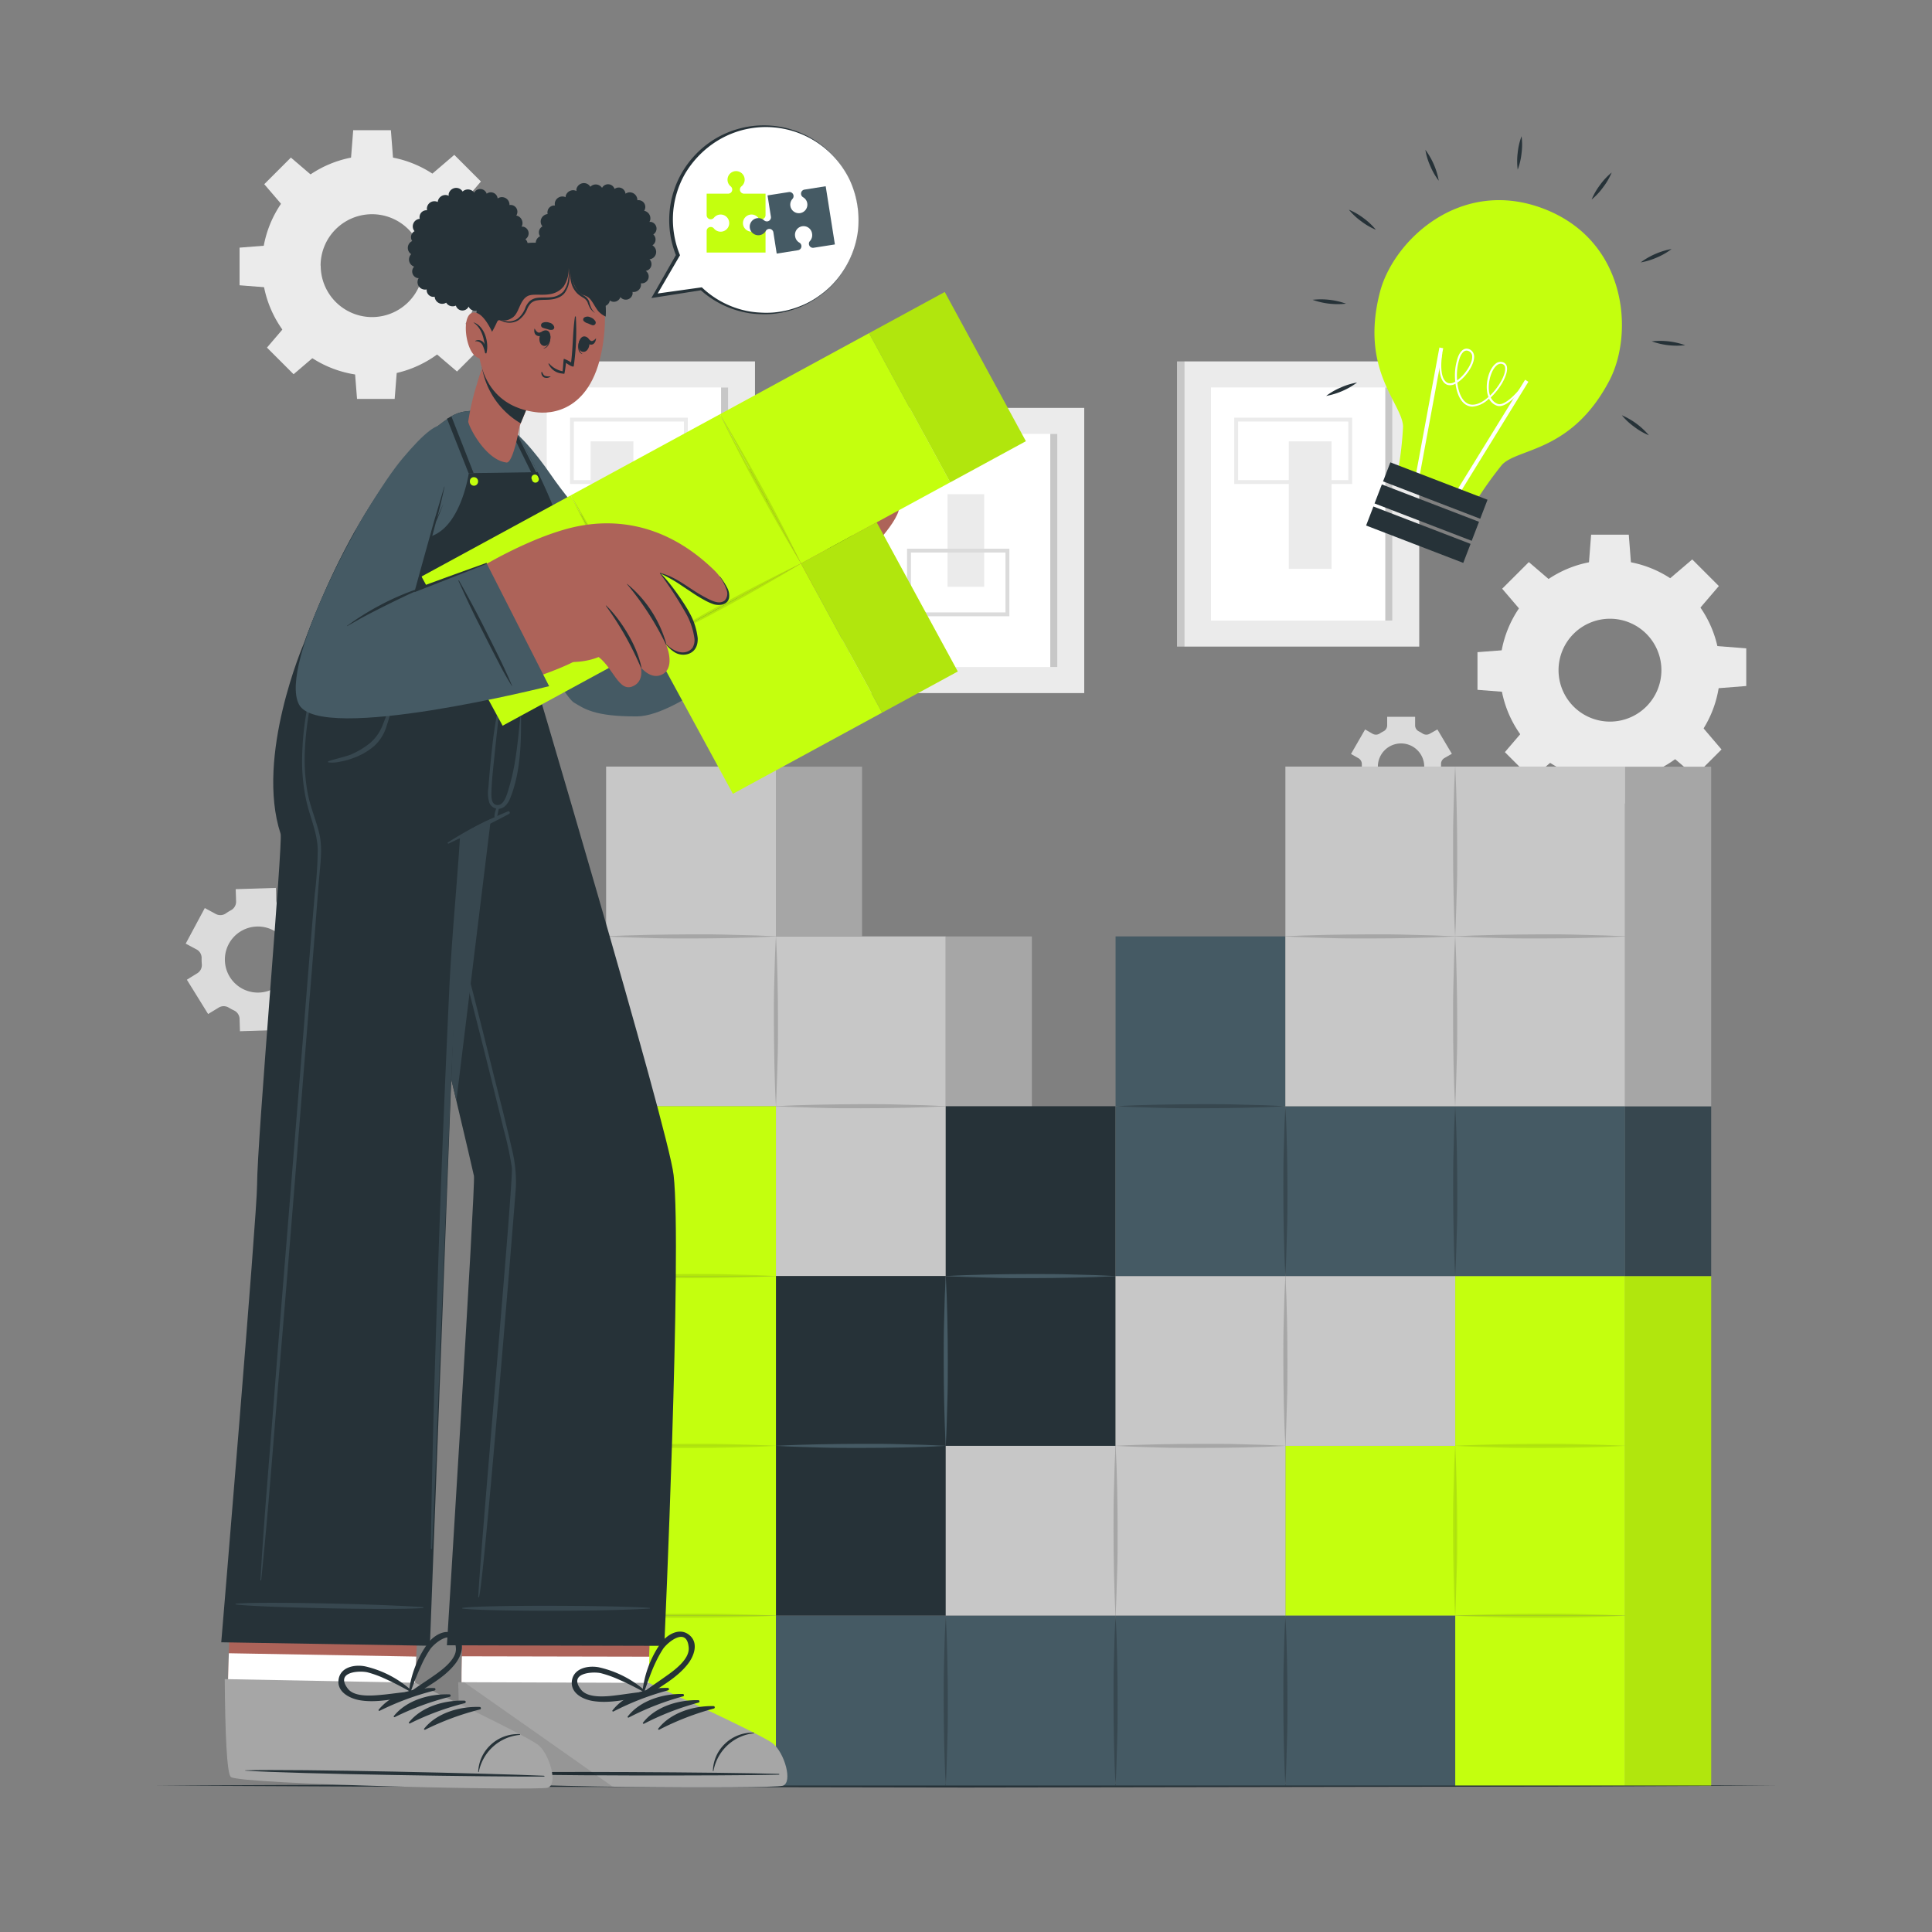 <svg xmlns="http://www.w3.org/2000/svg" viewBox="0 0 500 500"><rect x="0" y="0" width="500" height="500" fill="#808080" stroke="none"/><g id="freepik--background-complete--inject-122"><rect x="134.54" y="93.54" width="60.85" height="73.81" transform="translate(329.93 260.88) rotate(180)" style="fill:#ebebeb"></rect><rect x="141.49" y="100.27" width="46.94" height="60.34" transform="translate(329.93 260.88) rotate(180)" style="fill:#fff"></rect><rect x="186.6" y="100.27" width="1.83" height="60.34" transform="translate(375.04 260.88) rotate(180)" style="fill:#c7c7c7"></rect><rect x="132.71" y="93.54" width="1.83" height="73.81" transform="translate(267.25 260.88) rotate(180)" style="fill:#c7c7c7"></rect><rect x="152.85" y="114.22" width="11.07" height="32.98" style="fill:#ebebeb"></rect><path d="M178,125.25H147.52V108.09H178Zm-29.51-1H177V109.09H148.52Z" style="fill:#ebebeb"></path><rect x="306.44" y="93.54" width="60.85" height="73.81" transform="translate(673.74 260.88) rotate(180)" style="fill:#ebebeb"></rect><rect x="313.4" y="100.27" width="46.94" height="60.34" transform="translate(673.74 260.88) rotate(180)" style="fill:#fff"></rect><rect x="358.51" y="100.27" width="1.83" height="60.34" transform="translate(718.85 260.88) rotate(180)" style="fill:#c7c7c7"></rect><rect x="304.61" y="93.54" width="1.83" height="73.81" transform="translate(611.05 260.88) rotate(180)" style="fill:#c7c7c7"></rect><rect x="333.54" y="114.22" width="11.07" height="32.98" transform="translate(678.15 261.43) rotate(180)" style="fill:#ebebeb"></rect><path d="M349.94,125.25H319.42V108.09h30.52Zm-29.52-1h28.52V109.09H320.42Z" style="fill:#ebebeb"></path><rect x="219.74" y="105.56" width="60.85" height="73.81" transform="translate(500.34 284.93) rotate(180)" style="fill:#ebebeb"></rect><rect x="226.7" y="112.3" width="46.94" height="60.34" transform="translate(500.34 284.93) rotate(180)" style="fill:#fff"></rect><rect x="271.81" y="112.3" width="1.83" height="60.34" transform="translate(545.45 284.93) rotate(180)" style="fill:#c7c7c7"></rect><rect x="217.91" y="105.56" width="1.83" height="73.81" transform="translate(437.66 284.93) rotate(180)" style="fill:#c7c7c7"></rect><rect x="245.23" y="127.89" width="9.48" height="23.98" transform="translate(499.94 279.76) rotate(180)" style="fill:#ebebeb"></rect><path d="M261.22,159.49H234.75V142h26.47Zm-25.47-1h24.47V143H235.75Z" style="fill:#dbdbdb"></path><path d="M56.59,260.77a2.5,2.5,0,0,1,2.61,0l.66.38c.23.12.46.24.7.35A2.49,2.49,0,0,1,62,263.67l.1,3.21,10.44-.33-.1-3.2a2.47,2.47,0,0,1,1.31-2.25,15.19,15.19,0,0,0,1.32-.82,2.49,2.49,0,0,1,2.59-.17l2.82,1.52,4.94-9.21-2.82-1.51a2.5,2.5,0,0,1-1.3-2.25,11.62,11.62,0,0,0,0-1.56,2.47,2.47,0,0,1,1.15-2.33l2.73-1.69-5.51-8.88-2.74,1.7a2.49,2.49,0,0,1-2.59,0c-.22-.13-.44-.26-.67-.38l-.68-.35A2.49,2.49,0,0,1,71.49,233l-.1-3.21L61,230.11l.1,3.19a2.51,2.51,0,0,1-1.31,2.26,12.19,12.19,0,0,0-1.33.82,2.49,2.49,0,0,1-2.59.17L53,235l-4.94,9.21,2.82,1.51a2.48,2.48,0,0,1,1.3,2.25,13.65,13.65,0,0,0,.05,1.57,2.48,2.48,0,0,1-1.16,2.33l-2.71,1.68,5.5,8.88Zm2.62-16.48a8.55,8.55,0,1,1,3.5,11.58A8.56,8.56,0,0,1,59.21,244.29Z" style="fill:#dbdbdb"></path><path d="M351.59,196.24a1.75,1.75,0,0,1,.85,1.61c0,.18,0,.36,0,.54s0,.37,0,.55a1.73,1.73,0,0,1-.85,1.6l-1.94,1.13L353.3,208l1.95-1.12a1.73,1.73,0,0,1,1.82.07c.31.19.62.38.94.54a1.74,1.74,0,0,1,1,1.55v2.24h7.31V209a1.75,1.75,0,0,1,1-1.55c.33-.16.64-.35.95-.54a1.73,1.73,0,0,1,1.82-.07l2,1.12,3.65-6.33-1.95-1.13a1.74,1.74,0,0,1-.85-1.61c0-.18,0-.36,0-.54s0-.36,0-.54a1.75,1.75,0,0,1,.85-1.61l1.95-1.12L372,188.78,370,189.9a1.75,1.75,0,0,1-1.83-.06c-.3-.2-.62-.38-.94-.55a1.73,1.73,0,0,1-1-1.54v-2.24H359v2.24a1.73,1.73,0,0,1-1,1.54c-.32.17-.64.35-.94.55a1.75,1.75,0,0,1-1.83.06l-1.94-1.12-3.65,6.34Zm11-3.84a6,6,0,1,1-6,6A6,6,0,0,1,362.63,192.4Z" style="fill:#dbdbdb"></path><path d="M388.16,173.45A28.5,28.5,0,1,0,416.66,145,28.5,28.5,0,0,0,388.16,173.45Zm15.19,0a13.31,13.31,0,1,1,13.31,13.3A13.31,13.31,0,0,1,403.35,173.45Z" style="fill:#ebebeb"></path><polygon points="411.18 146.14 422.13 146.14 421.53 138.38 411.78 138.38 411.18 146.14" style="fill:#ebebeb"></polygon><polygon points="432.03 149.83 439.78 157.58 444.84 151.67 437.95 144.78 432.03 149.83" style="fill:#ebebeb"></polygon><polygon points="444.17 167.19 444.17 178.15 451.93 177.54 451.93 167.79 444.17 167.19" style="fill:#ebebeb"></polygon><polygon points="440.48 188.04 432.73 195.79 438.64 200.85 445.53 193.96 440.48 188.04" style="fill:#ebebeb"></polygon><polygon points="423.12 200.18 412.16 200.18 412.77 207.94 422.51 207.94 423.12 200.18" style="fill:#ebebeb"></polygon><polygon points="402.27 196.49 394.52 188.74 389.46 194.65 396.35 201.54 402.27 196.49" style="fill:#ebebeb"></polygon><polygon points="390.13 179.13 390.13 168.18 382.37 168.78 382.37 178.53 390.13 179.13" style="fill:#ebebeb"></polygon><polygon points="393.82 158.28 401.57 150.53 395.66 145.47 388.76 152.36 393.82 158.28" style="fill:#ebebeb"></polygon><path d="M67.79,68.76A28.49,28.49,0,1,0,96.28,40.27,28.5,28.5,0,0,0,67.79,68.76Zm15.18,0a13.31,13.31,0,1,1,13.31,13.3A13.31,13.31,0,0,1,83,68.76Z" style="fill:#ebebeb"></path><polygon points="90.8 41.45 101.76 41.45 101.16 33.69 91.41 33.69 90.8 41.45" style="fill:#ebebeb"></polygon><polygon points="111.66 45.14 119.41 52.89 124.46 46.97 117.57 40.08 111.66 45.14" style="fill:#ebebeb"></polygon><polygon points="123.8 62.49 123.8 73.45 131.55 72.85 131.55 63.1 123.8 62.49" style="fill:#ebebeb"></polygon><polygon points="120.1 83.35 112.36 91.1 118.27 96.15 125.16 89.26 120.1 83.35" style="fill:#ebebeb"></polygon><polygon points="102.75 95.49 91.79 95.49 92.4 103.24 102.14 103.24 102.75 95.49" style="fill:#ebebeb"></polygon><polygon points="81.89 91.8 74.14 84.05 69.09 89.96 75.98 96.85 81.89 91.8" style="fill:#ebebeb"></polygon><polygon points="69.75 74.44 69.75 63.48 62 64.09 62 73.83 69.75 74.44" style="fill:#ebebeb"></polygon><polygon points="73.45 53.58 81.19 45.84 75.28 40.78 68.39 47.67 73.45 53.58" style="fill:#ebebeb"></polygon></g><g id="freepik--Floor--inject-122"><polygon points="39.97 462.11 92.48 461.87 144.99 461.78 250 461.61 355.01 461.78 407.52 461.87 460.03 462.11 407.52 462.36 355.01 462.44 250 462.61 144.99 462.44 92.48 462.36 39.97 462.11" style="fill:#263238"></polygon></g><g id="freepik--speech-bubble--inject-122"><path d="M222.07,59.41a24.26,24.26,0,0,1-40.54,15.35l-12.14,1.78,6.08-10.49a24.25,24.25,0,0,1,25-33.29A24.27,24.27,0,0,1,222.07,59.41Z" style="fill:#fff"></path><path d="M222.07,59.41a24.48,24.48,0,0,1-4.9,12.3,22.1,22.1,0,0,1-4.76,4.7,23.8,23.8,0,0,1-5.85,3.26A24.5,24.5,0,0,1,200,81.23a23.84,23.84,0,0,1-3.38.06,19.94,19.94,0,0,1-3.35-.35,24.5,24.5,0,0,1-12-5.92l.29.08L169.45,77l-.88.13.45-.78,6-10.51,0,.42a24.55,24.55,0,0,1,1.49-21.63,24.92,24.92,0,0,1,7.6-8.09,24.51,24.51,0,0,1,37.95,22.9Zm0,0a24,24,0,0,0-27.52-26.25,23.92,23.92,0,0,0-10,4A25.11,25.11,0,0,0,177.27,45a24,24,0,0,0-3.08,10.27,24.34,24.34,0,0,0,1.71,10.57l.09.21-.12.2-6.11,10.48-.43-.65,12.15-1.7.17,0,.12.11a23.88,23.88,0,0,0,11.61,6,22.87,22.87,0,0,0,3.3.4,24.53,24.53,0,0,0,3.32,0,23.73,23.73,0,0,0,6.48-1.43,22.36,22.36,0,0,0,5.85-3.15,22.17,22.17,0,0,0,4.77-4.64A24.47,24.47,0,0,0,222.07,59.41Z" style="fill:#263238"></path><path d="M192.28,57.74a2.22,2.22,0,0,0,3.93,1.41,1.07,1.07,0,0,1,1.91.65v5.56H182.88V59.8a1.05,1.05,0,0,1,1.06-1.06,1.07,1.07,0,0,1,.84.41,2.25,2.25,0,0,0,1.72.81,2.22,2.22,0,1,0-1.72-3.62,1.1,1.1,0,0,1-.84.41,1.06,1.06,0,0,1-1.06-1.06V50.12h5.56a1.05,1.05,0,0,0,1.06-1.06,1.07,1.07,0,0,0-.41-.84,2.22,2.22,0,1,1,3.63-1.72,2.21,2.21,0,0,1-.82,1.72,1.1,1.1,0,0,0-.41.84,1.06,1.06,0,0,0,1.06,1.06h5.57v5.57a1.07,1.07,0,0,1-1.07,1.06,1.1,1.1,0,0,1-.84-.41,2.19,2.19,0,0,0-1.71-.82A2.22,2.22,0,0,0,192.28,57.74Z" style="fill:#C4FF0E"></path><path d="M213.69,48.2l2.38,15.06-5.5.86a1.05,1.05,0,0,1-1.21-.88,1,1,0,0,1,.28-.89,2.26,2.26,0,0,0,.53-1.83,2.22,2.22,0,1,0-4.38.69,2.2,2.2,0,0,0,1.07,1.57,1.1,1.1,0,0,1,.54.77,1.06,1.06,0,0,1-.89,1.21l-5.5.87-.86-5.49a1.06,1.06,0,0,0-1.22-.89,1.11,1.11,0,0,0-.76.54,2.22,2.22,0,1,1-2.26-3.32,2.18,2.18,0,0,1,1.82.54,1.09,1.09,0,0,0,.89.28,1.06,1.06,0,0,0,.89-1.21l-.87-5.51,5.5-.86a1.06,1.06,0,0,1,.94,1.78,2.19,2.19,0,0,0-.53,1.82,2.21,2.21,0,1,0,4.37-.69,2.18,2.18,0,0,0-1.06-1.56,1.1,1.1,0,0,1-.54-.77,1.06,1.06,0,0,1,.88-1.22Z" style="fill:#455a64"></path></g><g id="freepik--Puzzle--inject-122"><rect x="200.81" y="286.29" width="43.95" height="43.95" transform="matrix(0, -1, 1, 0, -85.48, 531.05)" style="fill:#c7c7c7"></rect><rect x="200.81" y="242.34" width="43.95" height="43.95" transform="translate(-41.53 487.1) rotate(-90)" style="fill:#c7c7c7"></rect><rect x="156.86" y="242.34" width="43.95" height="43.95" transform="translate(-85.48 443.15) rotate(-90)" style="fill:#c7c7c7"></rect><rect x="156.86" y="198.39" width="43.95" height="43.95" transform="translate(-41.53 399.2) rotate(-90)" style="fill:#c7c7c7"></rect><path d="M156.86,242.34c3.66-.22,7.33-.32,11-.4s7.32-.11,11-.13,7.33,0,11,.13l5.5.14c1.83.09,3.66.14,5.49.26-1.83.12-3.66.17-5.49.26l-5.5.15c-3.66.09-7.32.11-11,.12s-7.32,0-11-.12S160.52,242.56,156.86,242.34Z" style="fill:#a6a6a6"></path><path d="M200.81,286.29c3.66-.22,7.32-.32,11-.4s7.32-.11,11-.13,7.33,0,11,.13l5.5.14c1.83.09,3.66.14,5.49.26-1.83.12-3.66.17-5.49.26l-5.5.15c-3.66.09-7.32.11-11,.12s-7.32,0-11-.12S204.47,286.51,200.81,286.29Z" style="fill:#a6a6a6"></path><path d="M200.81,286.29c-.22-3.66-.32-7.32-.4-11s-.11-7.32-.13-11,0-7.33.12-11l.15-5.49c.09-1.84.14-3.67.26-5.5.12,1.83.17,3.66.26,5.5l.15,5.49c.09,3.66.11,7.32.12,11s0,7.32-.13,11S201,282.63,200.81,286.29Z" style="fill:#a6a6a6"></path><rect x="200.81" y="198.4" width="22.3" height="43.94" transform="translate(423.91 440.75) rotate(180)" style="fill:#a6a6a6"></rect><rect x="244.76" y="242.36" width="22.3" height="87.89" transform="translate(511.81 572.6) rotate(180)" style="fill:#a6a6a6"></rect><rect x="376.61" y="374.19" width="43.95" height="43.95" transform="translate(2.42 794.75) rotate(-90)" style="fill:#C4FF0E"></rect><rect x="332.66" y="374.19" width="43.95" height="43.95" transform="translate(-41.53 750.8) rotate(-90)" style="fill:#C4FF0E"></rect><rect x="376.61" y="418.14" width="43.95" height="43.95" transform="translate(-41.53 838.7) rotate(-90)" style="fill:#C4FF0E"></rect><rect x="376.61" y="330.24" width="43.95" height="43.95" transform="translate(46.37 750.8) rotate(-90)" style="fill:#C4FF0E"></rect><rect x="420.56" y="330.25" width="22.3" height="131.84" transform="translate(863.41 792.34) rotate(180)" style="fill:#C4FF0E"></rect><rect x="420.56" y="330.25" width="22.3" height="131.84" transform="translate(863.41 792.34) rotate(180)" style="opacity:0.1"></rect><path d="M376.59,418.14c-.22-3.66-.32-7.32-.41-11s-.11-7.32-.12-11,0-7.33.12-11l.15-5.49c.09-1.84.14-3.67.26-5.5.12,1.83.17,3.66.26,5.5l.14,5.49c.1,3.66.11,7.32.13,11s0,7.32-.13,11S376.8,414.48,376.59,418.14Z" style="opacity:0.1"></path><path d="M376.59,418.14c3.66-.22,7.32-.32,11-.4s7.33-.11,11-.13,7.33,0,11,.12l5.49.15c1.83.09,3.67.14,5.5.26-1.83.12-3.67.17-5.5.26l-5.49.15c-3.66.09-7.33.11-11,.12s-7.32,0-11-.12S380.25,418.36,376.59,418.14Z" style="opacity:0.1"></path><path d="M376.59,374.19c3.66-.22,7.32-.32,11-.4s7.33-.11,11-.13,7.33,0,11,.12l5.49.15c1.83.09,3.67.14,5.5.26-1.83.12-3.67.17-5.5.26l-5.49.15c-3.66.09-7.33.11-11,.12s-7.32,0-11-.12S380.25,374.41,376.59,374.19Z" style="opacity:0.1"></path><rect x="200.81" y="374.19" width="43.95" height="43.95" transform="translate(-173.38 618.95) rotate(-90)" style="fill:#263238"></rect><rect x="200.81" y="330.24" width="43.95" height="43.95" transform="translate(-129.43 575) rotate(-90)" style="fill:#263238"></rect><rect x="244.76" y="330.24" width="43.95" height="43.95" transform="translate(-85.48 618.95) rotate(-90)" style="fill:#263238"></rect><rect x="244.76" y="286.29" width="43.95" height="43.95" transform="translate(-41.53 575) rotate(-90)" style="fill:#263238"></rect><path d="M244.76,374.19c-.22-3.66-.32-7.32-.41-11s-.11-7.32-.12-11,0-7.33.12-11l.15-5.49c.09-1.84.14-3.67.26-5.5.12,1.83.17,3.66.26,5.5l.15,5.49c.09,3.66.11,7.32.12,11s0,7.32-.13,11S245,370.53,244.76,374.19Z" style="fill:#455a64"></path><path d="M244.76,330.25c3.66-.22,7.32-.32,11-.41s7.32-.11,11-.12,7.33,0,11,.12l5.5.15c1.83.09,3.66.14,5.49.26-1.83.12-3.66.17-5.49.26l-5.5.14c-3.66.1-7.32.11-11,.13s-7.32,0-11-.13S248.42,330.47,244.76,330.25Z" style="fill:#455a64"></path><path d="M200.81,374.19c3.66-.22,7.32-.32,11-.4s7.32-.11,11-.13,7.33,0,11,.12l5.5.15c1.83.09,3.66.14,5.49.26-1.83.12-3.66.17-5.49.26l-5.5.15c-3.66.09-7.32.11-11,.12s-7.32,0-11-.12S204.47,374.41,200.81,374.19Z" style="fill:#455a64"></path><rect x="244.76" y="374.19" width="43.95" height="43.95" style="fill:#c7c7c7"></rect><rect x="288.71" y="374.19" width="43.95" height="43.95" style="fill:#c7c7c7"></rect><rect x="288.71" y="330.24" width="43.95" height="43.95" style="fill:#c7c7c7"></rect><rect x="332.66" y="330.24" width="43.95" height="43.95" style="fill:#c7c7c7"></rect><path d="M332.66,374.19c-.22-3.66-.32-7.32-.41-11s-.11-7.32-.12-11,0-7.33.12-11l.15-5.49c.09-1.84.14-3.67.26-5.5.12,1.83.17,3.66.26,5.5l.15,5.49c.09,3.66.11,7.32.12,11s0,7.32-.13,11S332.88,370.53,332.66,374.19Z" style="fill:#a6a6a6"></path><path d="M288.71,418.14c-.22-3.66-.32-7.32-.41-11s-.11-7.32-.12-11,0-7.33.12-11l.15-5.49c.09-1.84.14-3.67.26-5.5.12,1.83.17,3.66.26,5.5l.15,5.49c.09,3.66.11,7.32.12,11s0,7.32-.13,11S288.93,414.48,288.71,418.14Z" style="fill:#a6a6a6"></path><path d="M288.71,374.19c3.66-.22,7.32-.32,11-.4s7.32-.11,11-.13,7.33,0,11,.12l5.5.15c1.83.09,3.66.14,5.49.26-1.83.12-3.66.17-5.49.26l-5.5.15c-3.66.09-7.32.11-11,.12s-7.32,0-11-.12S292.37,374.41,288.71,374.19Z" style="fill:#a6a6a6"></path><rect x="156.86" y="418.14" width="43.95" height="43.95" transform="translate(-261.28 618.95) rotate(-90)" style="fill:#C4FF0E"></rect><rect x="156.86" y="374.19" width="43.95" height="43.95" transform="translate(-217.33 575) rotate(-90)" style="fill:#C4FF0E"></rect><rect x="156.86" y="330.24" width="43.95" height="43.95" transform="translate(-173.38 531.05) rotate(-90)" style="fill:#C4FF0E"></rect><rect x="156.86" y="286.29" width="43.95" height="43.95" transform="translate(-129.43 487.1) rotate(-90)" style="fill:#C4FF0E"></rect><path d="M156.86,330.24c3.66-.22,7.33-.32,11-.4s7.32-.11,11-.13,7.33,0,11,.13l5.5.14c1.83.09,3.66.14,5.49.26-1.83.12-3.66.17-5.49.26l-5.5.15c-3.66.09-7.32.11-11,.12s-7.32,0-11-.12S160.52,330.46,156.86,330.24Z" style="opacity:0.1"></path><path d="M156.86,374.19c3.66-.22,7.33-.32,11-.4s7.32-.11,11-.13,7.33,0,11,.12l5.5.15c1.83.09,3.66.14,5.49.26-1.83.12-3.66.17-5.49.26l-5.5.15c-3.66.09-7.32.11-11,.12s-7.32,0-11-.12S160.52,374.41,156.86,374.19Z" style="opacity:0.1"></path><path d="M156.86,418.14c3.66-.22,7.33-.32,11-.4s7.32-.11,11-.13,7.33,0,11,.12l5.5.15c1.83.09,3.66.14,5.49.26-1.83.12-3.66.17-5.49.26l-5.5.15c-3.66.09-7.32.11-11,.12s-7.32,0-11-.12S160.52,418.36,156.86,418.14Z" style="opacity:0.1"></path><rect x="200.81" y="418.14" width="43.95" height="43.95" style="fill:#455a64"></rect><rect x="244.76" y="418.14" width="43.95" height="43.95" style="fill:#455a64"></rect><rect x="288.71" y="418.14" width="43.95" height="43.95" style="fill:#455a64"></rect><rect x="332.66" y="418.14" width="43.95" height="43.95" style="fill:#455a64"></rect><path d="M244.76,462.08c-.22-3.66-.32-7.32-.41-11s-.11-7.33-.12-11,0-7.32.12-11l.15-5.49c.09-1.83.14-3.66.26-5.49.12,1.83.17,3.66.26,5.49l.15,5.49c.09,3.67.11,7.33.12,11s0,7.33-.13,11S245,458.42,244.76,462.08Z" style="fill:#37474f"></path><path d="M288.71,462.08c-.22-3.66-.32-7.32-.41-11s-.11-7.33-.12-11,0-7.32.12-11l.15-5.49c.09-1.83.14-3.66.26-5.49.12,1.83.17,3.66.26,5.49l.15,5.49c.09,3.67.11,7.33.12,11s0,7.33-.13,11S288.93,458.42,288.71,462.08Z" style="fill:#37474f"></path><path d="M332.66,462.08c-.22-3.66-.32-7.32-.41-11s-.11-7.33-.12-11,0-7.32.12-11l.15-5.49c.09-1.83.14-3.66.26-5.49.12,1.83.17,3.66.26,5.49l.15,5.49c.09,3.67.11,7.33.12,11s0,7.33-.13,11S332.88,458.42,332.66,462.08Z" style="fill:#37474f"></path><rect x="376.61" y="286.29" width="43.95" height="43.95" transform="translate(797.17 616.53) rotate(180)" style="fill:#455a64"></rect><rect x="332.66" y="286.29" width="43.95" height="43.95" transform="translate(709.27 616.53) rotate(180)" style="fill:#455a64"></rect><rect x="288.71" y="286.29" width="43.95" height="43.95" transform="translate(621.37 616.53) rotate(180)" style="fill:#455a64"></rect><rect x="288.71" y="242.34" width="43.95" height="43.95" transform="translate(621.37 528.63) rotate(180)" style="fill:#455a64"></rect><rect x="420.56" y="286.3" width="22.3" height="43.94" transform="translate(863.41 616.54) rotate(180)" style="fill:#37474f"></rect><path d="M332.66,330.24c-.22-3.66-.32-7.32-.41-11s-.11-7.32-.12-11,0-7.33.12-11l.15-5.49c.09-1.84.14-3.67.26-5.5.12,1.83.17,3.66.26,5.5l.15,5.49c.09,3.66.11,7.32.12,11s0,7.32-.13,11S332.88,326.58,332.66,330.24Z" style="fill:#37474f"></path><path d="M376.61,330.24c-.22-3.66-.32-7.32-.41-11s-.11-7.32-.12-11,0-7.33.12-11l.15-5.49c.09-1.84.14-3.67.26-5.5.12,1.83.17,3.66.26,5.5l.15,5.49c.09,3.66.1,7.32.12,11s0,7.32-.13,11S376.83,326.58,376.61,330.24Z" style="fill:#37474f"></path><path d="M288.71,286.29c3.66-.22,7.32-.32,11-.4s7.32-.11,11-.13,7.33,0,11,.13l5.5.14c1.83.09,3.66.14,5.49.26-1.83.12-3.66.17-5.49.26l-5.5.15c-3.66.09-7.32.11-11,.12s-7.32,0-11-.12S292.37,286.51,288.71,286.29Z" style="fill:#37474f"></path><rect x="376.61" y="242.34" width="43.95" height="43.95" transform="translate(797.17 528.63) rotate(180)" style="fill:#c7c7c7"></rect><rect x="332.66" y="242.34" width="43.95" height="43.95" transform="translate(709.27 528.63) rotate(180)" style="fill:#c7c7c7"></rect><rect x="376.61" y="198.39" width="43.95" height="43.95" transform="translate(797.17 440.73) rotate(180)" style="fill:#c7c7c7"></rect><rect x="332.66" y="198.39" width="43.95" height="43.95" transform="translate(709.27 440.73) rotate(180)" style="fill:#c7c7c7"></rect><rect x="420.56" y="198.41" width="22.3" height="87.88" transform="translate(863.41 484.71) rotate(180)" style="fill:#a6a6a6"></rect><path d="M376.59,242.34c-.22-3.66-.32-7.32-.41-11s-.11-7.32-.12-11,0-7.33.12-11l.15-5.49c.09-1.83.14-3.67.26-5.5.12,1.83.17,3.67.26,5.5l.14,5.49c.1,3.66.11,7.32.13,11s0,7.32-.13,11S376.8,238.68,376.59,242.34Z" style="fill:#a6a6a6"></path><path d="M376.59,286.29c-.22-3.66-.32-7.32-.41-11s-.11-7.32-.12-11,0-7.33.12-11l.15-5.49c.09-1.84.14-3.67.26-5.5.12,1.83.17,3.66.26,5.5l.14,5.49c.1,3.66.11,7.32.13,11s0,7.32-.13,11S376.8,282.63,376.59,286.29Z" style="fill:#a6a6a6"></path><path d="M376.59,242.34c3.66-.22,7.32-.32,11-.4s7.33-.11,11-.13,7.33,0,11,.13l5.49.14c1.83.09,3.67.14,5.5.26-1.83.12-3.67.17-5.5.26l-5.49.15c-3.66.09-7.33.11-11,.12s-7.32,0-11-.12S380.25,242.56,376.59,242.34Z" style="fill:#a6a6a6"></path><path d="M332.44,242.34c3.66-.22,7.32-.32,11-.4s7.32-.11,11-.13,7.33,0,11,.13l5.5.14c1.83.09,3.66.14,5.49.26-1.83.12-3.66.17-5.49.26l-5.5.15c-3.66.09-7.32.11-11,.12s-7.32,0-11-.12S336.1,242.56,332.44,242.34Z" style="fill:#a6a6a6"></path></g><g id="freepik--Character--inject-122"><path d="M201.82,461.88c-2.63.86-77.65.18-80.48-1.66-1.09-.68-1.63-11.62-1.9-24.85,0-.14,0-.28,0-.41-.06-2.73,1-47,1-47l49,.3-1.67,46.63,0,.82s28.6,13.1,31.51,15.46S204.45,461,201.82,461.88Z" style="fill:#ad6359"></path><path d="M201.83,461.88c-2.64.85-77.65.19-80.5-1.65-1.09-.69-1.62-11.62-1.89-24.86,0-.14,0-.28,0-.41,0-.52,0-3.38.09-6.31l48.53.1-.22,6.1,0,.82s28.6,13.1,31.51,15.46S204.45,461,201.83,461.88Z" style="fill:#fff"></path><path d="M202.58,462.15c-2.67.87-79.14.38-82-1.48-1.1-.7-1.68-11.84-2-25.32l49.3.17S197,448.81,200,451.19,205.26,461.27,202.58,462.15Z" style="fill:#a6a6a6"></path><path d="M201.51,459.08c-12.82-.4-64.54-.79-77.24-.21-.11,0-.11.08,0,.08,12.69.67,64.42.65,77.24.34C201.78,459.28,201.78,459.09,201.51,459.08Z" style="fill:#263238"></path><path d="M195.1,448.41a10.27,10.27,0,0,0-7.69,3.08,10,10,0,0,0-2.91,6.82c0,.08.14.08.15,0a11.91,11.91,0,0,1,10.45-9.74C195.2,448.56,195.2,448.41,195.1,448.41Z" style="fill:#263238"></path><path d="M172.8,436.83c-5.13-.1-11.09,1.67-14.3,5.84-.13.16.11.34.26.26a71,71,0,0,1,14.13-5.47A.32.32,0,0,0,172.8,436.83Z" style="fill:#263238"></path><path d="M176.75,438.4c-5.13-.11-11.09,1.67-14.3,5.84-.13.16.11.34.26.26A71,71,0,0,1,176.84,439,.32.32,0,0,0,176.75,438.4Z" style="fill:#263238"></path><path d="M180.7,440c-5.13-.11-11.09,1.67-14.3,5.84-.13.16.11.34.26.26a71,71,0,0,1,14.13-5.47A.32.32,0,0,0,180.7,440Z" style="fill:#263238"></path><path d="M184.65,441.54c-5.13-.11-11.08,1.67-14.3,5.84-.12.16.11.34.26.26a71,71,0,0,1,14.13-5.47A.32.32,0,0,0,184.65,441.54Z" style="fill:#263238"></path><path d="M178.44,423.18c-2.59-2.17-5.87-.09-7.49,2.13a27,27,0,0,0-4.74,13.09.13.13,0,0,0,.16.15.61.61,0,0,0,.91.42c3.67-2.5,7.91-4.72,10.7-8.28C179.61,428.62,180.88,425.23,178.44,423.18ZM172.07,434c-1.77,1.27-3.6,2.45-5.33,3.79.94-2.55,1.75-5.12,2.94-7.58a30.45,30.45,0,0,1,1.9-3.45c1.13-1.69,6.19-5.94,6.66-.36C178.5,429.52,174.19,432.52,172.07,434Z" style="fill:#263238"></path><path d="M153.45,440.22c4.46.72,9.08-.52,13.47-1.18a.63.63,0,0,0,.39-.93.14.14,0,0,0,0-.22A27,27,0,0,0,155,431.5c-2.7-.53-6.53.17-7,3.51C147.61,438.18,150.84,439.81,153.45,440.22Zm-3.08-2.94c-3.44-4.42,3.16-4.73,5.14-4.26a29.16,29.16,0,0,1,3.73,1.25,78.19,78.19,0,0,1,7.3,3.57c-2.17.19-4.32.56-6.48.83C157.47,439,152.27,439.72,150.37,437.28Z" style="fill:#263238"></path><path d="M158.57,462.39c-18.74-.27-36.65-.84-38-1.73-1.1-.69-1.69-11.83-2-25.32h1.52C132,443.7,146.76,454.06,158.57,462.39Z" style="opacity:0.1"></path><path d="M171.92,425.94l-56.26-.14s7.43-119.27,7-121.47c-.52-2.83-32.41-136.64-32.41-136.64l45.79.28S173,292.12,174.33,304.1C176.55,323.44,171.92,425.94,171.92,425.94Z" style="fill:#263238"></path><path d="M168.17,416.12c-8.48-.65-43.49-.8-48.49,0-.08,0-.08.16,0,.17,3.78.63,33.94.9,48.49,0A.12.12,0,0,0,168.17,416.12Z" style="fill:#37474f"></path><path d="M100.61,178c1.08,3.29,2,6.62,3,9.94s1.86,6.65,2.83,10c1.91,6.58,3.73,13.18,5.56,19.78,3.69,13.33,7.2,26.71,10.65,40.1q2.55,10,5,19.92c1.67,6.65,3.42,13.31,4.91,20a34.57,34.57,0,0,1,.94,9.61c-.2,3.31-8.4,104.16-9.56,106,0,.08-.18.07-.17,0,.53-12.24,9.13-107.77,8.7-111.16a86.93,86.93,0,0,0-2.1-9.81c-.8-3.29-1.62-6.58-2.43-9.87q-2.47-10-5-19.92-5.1-20-10.46-39.94T101.75,183c-.45-1.63-.89-3.27-1.29-4.91A.08.08,0,0,1,100.61,178Z" style="fill:#37474f"></path><path d="M90.27,167.69s18.92,79.4,27.84,117.17l14.31-116.92Z" style="fill:#37474f"></path><path d="M141,462.37c-2.64.82-77.64-1-80.45-2.91-1.08-.69-1.45-11.64-1.51-24.87v-.42c0-2.73,1.8-48.45,1.8-48.45l49,1.06-2.42,48,0,.82s28.39,13.54,31.27,15.94S143.66,461.56,141,462.37Z" style="fill:#ad6359"></path><path d="M141,462.37c-2.65.81-77.64-1-80.46-2.9-1.08-.71-1.44-11.65-1.51-24.88v-.42c0-.51.09-3.37.19-6.31l48.52.86-.32,6.1,0,.82s28.39,13.54,31.27,15.94S143.65,461.56,141,462.37Z" style="fill:#fff"></path><path d="M141.77,462.65c-2.69.83-79.13-.85-82-2.75-1.09-.72-1.5-11.87-1.61-25.35l49.29.94s29,13.73,31.91,16.16S144.46,461.81,141.77,462.65Z" style="fill:#a6a6a6"></path><path d="M140.74,459.56c-12.81-.59-64.52-1.79-77.23-1.4-.1,0-.1.07,0,.08,12.68.87,64.41,1.64,77.23,1.53C141,459.77,141,459.58,140.74,459.56Z" style="fill:#263238"></path><path d="M134.5,448.79a10.32,10.32,0,0,0-7.74,3,10,10,0,0,0-3,6.78c0,.08.14.08.15,0A11.9,11.9,0,0,1,134.49,449,.08.08,0,0,0,134.5,448.79Z" style="fill:#263238"></path><path d="M112.39,436.87c-5.13-.18-11.12,1.5-14.4,5.62-.12.16.11.34.26.26a71.71,71.71,0,0,1,14.21-5.25A.32.32,0,0,0,112.39,436.87Z" style="fill:#263238"></path><path d="M116.31,438.5c-5.13-.18-11.11,1.5-14.39,5.62-.13.16.1.34.26.26a71.25,71.25,0,0,1,14.21-5.25A.32.32,0,0,0,116.31,438.5Z" style="fill:#263238"></path><path d="M120.24,440.13c-5.13-.18-11.12,1.5-14.4,5.62-.12.16.11.34.26.27a70.48,70.48,0,0,1,14.21-5.25A.33.33,0,0,0,120.24,440.13Z" style="fill:#263238"></path><path d="M124.16,441.76c-5.12-.18-11.11,1.5-14.39,5.62-.13.16.1.34.26.27a70.26,70.26,0,0,1,14.21-5.25A.33.33,0,0,0,124.16,441.76Z" style="fill:#263238"></path><path d="M118.23,423.31c-2.55-2.21-5.87-.18-7.52,2a26.89,26.89,0,0,0-4.94,13,.13.13,0,0,0,.15.15.63.63,0,0,0,.92.44c3.7-2.45,8-4.6,10.82-8.12C119.32,428.77,120.64,425.4,118.23,423.31Zm-6.53,10.76c-1.8,1.25-3.64,2.4-5.39,3.71a80.38,80.38,0,0,1,3.06-7.54,28.05,28.05,0,0,1,1.95-3.41c1.15-1.67,6.28-5.85,6.67-.26C118.2,429.65,113.84,432.58,111.7,434.07Z" style="fill:#263238"></path><path d="M93,440c4.45.79,9.09-.38,13.49-1a.62.62,0,0,0,.4-.92.14.14,0,0,0,0-.22,26.9,26.9,0,0,0-12.27-6.58c-2.68-.58-6.52.06-7,3.4C87.17,437.83,90.38,439.51,93,440Zm-3-3c-3.38-4.48,3.24-4.69,5.2-4.18a28.61,28.61,0,0,1,3.71,1.3,79.49,79.49,0,0,1,7.25,3.68c-2.18.16-4.33.5-6.5.73C97,438.79,91.81,439.44,90,437Z" style="fill:#263238"></path><path d="M136.05,167.91s-.42,21.87-5.54,39.19c-.41,1.44-.85,2.84-1.33,4.2,0,0-2,0-10,4.8l-7.92,209.82-54-.9s9.3-111.17,9.27-118.3c0-11.45,6.74-89,6.09-90.93-6.59-20.07,6-49.22,6-49.22Z" style="fill:#263238"></path><path d="M109.47,415.92c-15.21-1-44.69-1.42-48.47-.87a.09.09,0,0,0,0,.17c3.76.69,39.57,1.6,48.48.94A.12.12,0,0,0,109.47,415.92Z" style="fill:#37474f"></path><path d="M113.5,360.07c-.55,13.56-1,27.13-1.68,40.69a.16.16,0,0,1-.31,0c.29-24.18,1.06-48.37,1.86-72.54s1.78-48.1,2.9-72.14c.64-13.56,1.92-26,2.79-39.6a.37.37,0,0,1,.74,0c-.74,24.17-2.46,47.26-3.4,71.43" style="fill:#37474f"></path><path d="M70.94,361.55c1.22-15.77,2.52-31.54,3.79-47.3L78.54,267c.63-7.89,1.25-15.77,1.91-23.65q.49-5.91,1-11.83a104.5,104.5,0,0,0,.78-11.71c-.13-4.27-1.9-8.08-2.87-12.18A47.45,47.45,0,0,1,78.2,195.7c.17-8.24,1.62-15.3,4.18-24.11.13-.44.42-.48.31,0-1.79,7.36-3.43,14.79-3.78,22.39a48.62,48.62,0,0,0,.72,11.3c.68,3.58,2.15,6.9,3,10.43s.34,7.4,0,11.09c-.33,3.94-.62,7.88-.93,11.82-.59,7.73-1.23,15.46-1.85,23.18-2.54,31.38-5,62.76-7.66,94.13-1.49,17.65-2.76,35.34-4.59,53,0,.13-.21.13-.2,0C68.32,393.07,69.72,377.31,70.94,361.55Z" style="fill:#37474f"></path><path d="M85,197c.91-.35,4.83-1.3,5.78-1.71a21.81,21.81,0,0,0,5-3,11.65,11.65,0,0,0,3.28-4.72c.41-1,2.39-6.19,2.52-6.21a.11.11,0,0,1,.13.06c.19.32-.42,2.26-.59,2.9-.31,1.12-.61,2.24-1,3.34a11.4,11.4,0,0,1-3.3,5.43,17.61,17.61,0,0,1-5.61,3.17,17.9,17.9,0,0,1-3.21.86,8.47,8.47,0,0,1-3.09.17C84.85,197.24,84.9,197,85,197Z" style="fill:#37474f"></path><path d="M126.41,203.72q.21-2.82.48-5.66c.4-4.3.88-8.62,1.66-12.87.06-.33.53-.2.5.12-.32,3.34-.72,6.67-1.05,10s-.76,6.67-.83,10c0,1,0,2.71,1.26,3,1.65.38,2.44-1.79,2.85-3a55.8,55.8,0,0,0,2.13-9.09c.56-3.51.87-7.06,1.23-10.59,0-.13.23-.11.22,0,0,7-.16,14.34-2.82,20.94-.52,1.29-1.42,2.6-2.92,2.76h-.07a.25.25,0,0,1,0,.12c0,.2-.09.39-.12.59s-.06.33-.1.49c-.07.34-.13.68-.21,1a.26.26,0,0,1-.51-.06.23.23,0,0,1-.15-.21,5.68,5.68,0,0,1,.47-2,2.48,2.48,0,0,1-1.8-1.53A9,9,0,0,1,126.41,203.72Z" style="fill:#37474f"></path><path d="M131.43,210a100.43,100.43,0,0,0-15.49,8,.18.18,0,0,0,.16.32c5.23-2.5,10.56-4.91,15.64-7.69A.35.35,0,0,0,131.43,210Z" style="fill:#37474f"></path><path d="M126.27,125.72c3.87,22.58,17.78,54.35,26.47,56.87,4.13,1.2,11.26,4.23,18,1,14.75-7.12,26.92-20.94,33.71-27.43,3.09-2.95-13.82-25.74-17.64-23.24-8.94,5.84-21.05,18.81-22.23,18.38-4.37-1.57-17.49-21.13-27.16-34.51C126.6,101.78,124.73,116.72,126.27,125.72Z" style="fill:#ad6359"></path><path d="M202.31,157.26c3.09-1.41,16.66-9.13,20-12.12s12.16-12.28,10.12-15-4.84-.24-4.84-.24,3.12-4.52.82-7.11-6.55,1.47-6.55,1.47,2.87-4.88.39-7.3-6.07,2.38-6.07,2.38,2.83-4.34,0-5.47c-3.47-1.36-7.78,7.22-11.67,10.25-.88.68-18.88,12.66-18.88,12.66Z" style="fill:#ad6359"></path><path d="M216.46,118.89c-3.19,6.3-5.67,8.51-11.64,12.08-.11.07,0,.26.09.2,6.16-3,9.68-5.29,11.86-12.14C216.88,118.7,216.61,118.59,216.46,118.89Z" style="fill:#263238"></path><path d="M222.07,123.71c-3.89,6.26-6.56,8.67-12.53,12.87-.08.06,0,.21.1.16,6.2-3.63,9.65-6,12.71-12.78C222.49,123.65,222.24,123.42,222.07,123.71Z" style="fill:#263238"></path><path d="M227.24,130.06c-4.2,5.78-7,8.56-13.33,11.89-.15.08,0,.31.1.24,6.78-2.77,10.32-6.21,13.39-12C227.61,129.81,227.5,129.7,227.24,130.06Z" style="fill:#263238"></path><path d="M181.71,138.71s3.28-8.21,5.51-11.51,15.09-12.49,17.24-9.83c2.77,3.44-3.61,10.21-7.16,13.12,0,0,6.42,7.95,2.89,13.8S181.71,138.71,181.71,138.71Z" style="fill:#ad6359"></path><path d="M204.91,118.56c.26,5-4.65,8.48-7.89,11.56a.41.41,0,0,0,.08.67c2.46,3.51,4.92,9.18,3.37,13.43a.1.1,0,0,0,.18.09c2.29-4.34.33-10.11-2.62-13.78,3.37-3.1,8.14-6.85,6.93-12C205,118.53,204.91,118.53,204.91,118.56Z" style="fill:#263238"></path><path d="M179.59,137.49l18.29,28.16s-21.89,19.67-33,19.75-13.79-2.08-16.35-3.58-17.39-25.16-22.26-55.2c-4.61-28.37,8-15.86,16.39-3.61,4.76,7,21,26.49,21.85,26.5S179.59,137.49,179.59,137.49Z" style="fill:#455a64"></path><path d="M175.65,142.52c2.9,4.28,5.66,8.65,8.39,13,1.34,2.15,6.33,10.91,7.78,13.4.06.1-.21.25-.28.16-1.51-2.2-6.95-11-8.25-13.13-2.65-4.43-5.28-8.88-7.76-13.41A.07.07,0,1,1,175.65,142.52Z" style="fill:#263238"></path><path d="M145,177.33c-5.42-8.42-15-27.69-18.75-50.71-2.45-15.1,0-18.62,4.08-16.76C132,116.93,140.45,156.05,145,177.33Z" style="opacity:0.1"></path><path d="M78.65,166.57l58.32,7.2,2.89-16.88s5.82-6,6.41-13.48c.64-7.91-11.79-30.49-12.86-31.8-4.27-5.26-12.23-6.65-16.59-3.86C93.51,122.69,78.65,166.57,78.65,166.57Z" style="fill:#263238"></path><path d="M78.65,166.57l58.32,7.2,2.89-16.88s5.82-6,6.41-13.48c.64-7.91-11.79-30.49-12.86-31.8-4.27-5.26-12.23-6.65-16.59-3.86C93.51,122.69,78.65,166.57,78.65,166.57Z" style="fill:#455a64"></path><path d="M146.28,143.41c-.6,7.45-6.42,13.48-6.42,13.48L137,173.76l-58.32-7.19A193.68,193.68,0,0,1,92,137.28c1.13.21,8.91,6.68,20.51,1.11,7-3.35,8.81-15.93,8.81-15.93l17.84-.27C142.74,129.58,146.64,138.88,146.28,143.41Z" style="fill:#263238"></path><path d="M123.72,124.67a1.06,1.06,0,1,1-2.11-.17,1,1,0,0,1,1.14-1A1.06,1.06,0,0,1,123.72,124.67Z" style="fill:#C4FF0E"></path><path d="M139.28,123.5a.89.89,0,1,1-1.6.67.88.88,0,1,1,1.6-.67Z" style="fill:#C4FF0E"></path><path d="M78.66,166.57l14.57,2c4.85.65,9.7,1.34,14.56,1.94s9.71,1.26,14.57,1.83,9.73,1.09,14.62,1.46c-4.91-.06-9.8-.45-14.68-.89s-9.75-1.05-14.61-1.66S98,169.87,93.14,169.1,83.47,167.51,78.66,166.57Z" style="fill:#455a64"></path><path d="M80.7,161.11,95,163c4.77.63,9.53,1.3,14.3,1.88s9.53,1.22,14.3,1.77,9.55,1.06,14.35,1.43c-4.81-.06-9.62-.43-14.41-.86s-9.57-1-14.34-1.6-9.53-1.3-14.28-2.05S85.42,162,80.7,161.11Z" style="fill:#455a64"></path><path d="M84.34,161.69a15.22,15.22,0,0,0-1,2.65,10.41,10.41,0,0,0-.29,1.37c-.08.46-.08.93-.13,1.42a4.93,4.93,0,0,1-.07-2.92A5.34,5.34,0,0,1,84.34,161.69Z" style="fill:#455a64"></path><path d="M85.62,161.79a16.13,16.13,0,0,0-1,2.65,12.31,12.31,0,0,0-.28,1.37c-.08.46-.09.93-.13,1.42a4.93,4.93,0,0,1-.07-2.92A5.34,5.34,0,0,1,85.62,161.79Z" style="fill:#455a64"></path><path d="M100.91,164.11a17.14,17.14,0,0,0-1,2.66,10.25,10.25,0,0,0-.28,1.36c-.08.47-.09.94-.13,1.43a4.93,4.93,0,0,1-.07-2.92A5.27,5.27,0,0,1,100.91,164.11Z" style="fill:#455a64"></path><path d="M102.19,164.21a15.62,15.62,0,0,0-1,2.66,10.25,10.25,0,0,0-.28,1.36c-.08.47-.09.94-.13,1.43a4.85,4.85,0,0,1-.07-2.92A5.32,5.32,0,0,1,102.19,164.21Z" style="fill:#455a64"></path><path d="M117.87,172.14a17,17,0,0,0,1-2.65,10.73,10.73,0,0,0,.28-1.37c.08-.46.09-.93.13-1.42a4.92,4.92,0,0,1,.07,2.92A5.4,5.4,0,0,1,117.87,172.14Z" style="fill:#455a64"></path><path d="M116.59,172a16.42,16.42,0,0,0,1-2.65,10.73,10.73,0,0,0,.28-1.37c.08-.46.09-.93.13-1.43a4.88,4.88,0,0,1,.07,2.93A5.24,5.24,0,0,1,116.59,172Z" style="fill:#455a64"></path><path d="M130.61,173.16a16.42,16.42,0,0,0,1-2.65,10.73,10.73,0,0,0,.28-1.37c.08-.46.09-.93.13-1.43a4.88,4.88,0,0,1,.07,2.93A5.24,5.24,0,0,1,130.61,173.16Z" style="fill:#455a64"></path><path d="M129.33,173.06a15.32,15.32,0,0,0,1-2.66,10.25,10.25,0,0,0,.28-1.36c.08-.47.09-.94.13-1.43a4.85,4.85,0,0,1,.07,2.92A5.23,5.23,0,0,1,129.33,173.06Z" style="fill:#455a64"></path><path d="M121.86,150.89A55.22,55.22,0,0,1,131,153c1.48.5,2.93,1.08,4.37,1.69.72.3,1.45.58,2.17.85a8.47,8.47,0,0,0,2.35.6c.07,0,.06.13,0,.13a14.34,14.34,0,0,1-2.27-.13,13.3,13.3,0,0,1-2.15-.55c-1.5-.49-3-1.06-4.48-1.57-3-1-6-2-9.13-2.8C121.67,151.15,121.71,150.87,121.86,150.89Z" style="fill:#263238"></path><path d="M114.13,153.8a59.37,59.37,0,0,1,7.66-.16c1.28.07,2.55.22,3.82.41.6.09,1.21.19,1.81.3s1.31.35,2,.46c.07,0,.06.14,0,.13-.63-.08-1.27-.05-1.91-.09l-1.9-.12c-1.28-.09-2.55-.15-3.82-.25-2.55-.19-5.09-.35-7.64-.44C114,154,114,153.81,114.13,153.8Z" style="fill:#263238"></path><polygon points="121.27 122.46 115.69 108.37 116.82 107.75 122.57 122.44 121.27 122.46" style="fill:#263238"></polygon><polygon points="137.47 122.22 131.27 109.62 132.8 110.34 138.73 122.2 137.47 122.22" style="fill:#263238"></polygon><path d="M134,71.29a1.77,1.77,0,0,1-1.3,3.19,1.85,1.85,0,0,1,0,.74,2,2,0,0,1-2.16,1.5,1.69,1.69,0,0,1,0,.63,1.78,1.78,0,0,1-2.13,1.33,1.81,1.81,0,0,1-1-.63,1.77,1.77,0,0,1-2.09,1.18,1.74,1.74,0,0,1-.67-.32l0,.15a1.78,1.78,0,0,1-3.37.28,1.77,1.77,0,0,1-3.3-.25,2,2,0,0,1-1.29.13,1.9,1.9,0,0,1-1.22-.89,1.91,1.91,0,0,1-1.47.25,2,2,0,0,1-1.51-1.79,1.8,1.8,0,0,1-.69,0,1.77,1.77,0,0,1-1.37-1.89,1.88,1.88,0,0,1-.85,0,1.93,1.93,0,0,1-1.22-2.93,1.15,1.15,0,0,1-.31,0,1.77,1.77,0,0,1-1.33-2.12,1.86,1.86,0,0,1,.46-.85,1.94,1.94,0,0,1-1.28-2.28,1.9,1.9,0,0,1,.52-.94,1.95,1.95,0,0,1,.26-3.4,1.76,1.76,0,0,1,.6-2.55,1.92,1.92,0,0,1-.4-1.69,1.94,1.94,0,0,1,1.75-1.5,1.74,1.74,0,0,1,0-.85,1.78,1.78,0,0,1,1.9-1.37,1.67,1.67,0,0,1,0-.83,1.94,1.94,0,0,1,2.34-1.46,1.5,1.5,0,0,1,.42.15,1.81,1.81,0,0,1,.05-.31,2,2,0,0,1,2.34-1.46,1.74,1.74,0,0,1,.45.17,2.07,2.07,0,0,1,0-.55,2,2,0,0,1,2.35-1.46,1.91,1.91,0,0,1,1.24.91,2,2,0,0,1,3,.28,1.76,1.76,0,0,1,3.23.27,1.79,1.79,0,0,1,1.48-.31,1.76,1.76,0,0,1,1.36,1.55,1.9,1.9,0,0,1,1.55-.3,1.94,1.94,0,0,1,1.51,2,1.75,1.75,0,0,1,2,2.15,1.51,1.51,0,0,1-.25.58l.12,0a2,2,0,0,1,1.46,2.35,1.5,1.5,0,0,1-.21.52,1.48,1.48,0,0,1,.47,0,1.77,1.77,0,0,1,.53,3.23,1.76,1.76,0,0,1-.23,2.81,2,2,0,0,1-.75,3.63,1.71,1.71,0,0,1,.48,1.65A1.77,1.77,0,0,1,134,71.29Z" style="fill:#263238"></path><path d="M167.14,70.12a1.77,1.77,0,0,1-1.29,3.19,1.91,1.91,0,0,1,0,.75,1.93,1.93,0,0,1-2.16,1.49,1.67,1.67,0,0,1,0,.63,1.78,1.78,0,0,1-2.13,1.33,1.71,1.71,0,0,1-1-.63,1.78,1.78,0,0,1-2.77.86.45.45,0,0,1,0,.16,1.77,1.77,0,0,1-3.36.28,1.77,1.77,0,0,1-3.3-.26,2,2,0,0,1-1.29.14,1.91,1.91,0,0,1-1.22-.89,2,2,0,0,1-1.47.25,1.94,1.94,0,0,1-1.51-1.8,1.79,1.79,0,0,1-.69,0,1.77,1.77,0,0,1-1.37-1.9,1.79,1.79,0,0,1-.86,0,1.94,1.94,0,0,1-1.46-2.34,1.79,1.79,0,0,1,.24-.59,1,1,0,0,1-.3,0,1.76,1.76,0,0,1-.87-3A2,2,0,0,1,139,65.48a2,2,0,0,1,.52-.93,2,2,0,0,1-.82-2.08,1.91,1.91,0,0,1,1.08-1.32,1.78,1.78,0,0,1-.27-1.41,1.76,1.76,0,0,1,.88-1.15,1.93,1.93,0,0,1-.41-1.68,2,2,0,0,1,1.75-1.51,1.74,1.74,0,0,1,0-.85,1.76,1.76,0,0,1,1.89-1.36,2,2,0,0,1,0-.84,2,2,0,0,1,2.34-1.46,1.59,1.59,0,0,1,.43.16,1.75,1.75,0,0,1,0-.32,2,2,0,0,1,2.34-1.46,1.7,1.7,0,0,1,.46.18,1.77,1.77,0,0,1,0-.56,2,2,0,0,1,2.35-1.46,1.93,1.93,0,0,1,1.24.91,1.93,1.93,0,0,1,1.84-.55,2,2,0,0,1,1.19.83,1.77,1.77,0,0,1,3.24.28,1.76,1.76,0,0,1,2.83,1.23,1.91,1.91,0,0,1,1.55-.3,2,2,0,0,1,1.52,2,1.75,1.75,0,0,1,2,2.15,1.65,1.65,0,0,1-.25.59l.11,0a2,2,0,0,1,1.47,2.34,2.25,2.25,0,0,1-.21.53,1.91,1.91,0,0,1,.47,0,1.77,1.77,0,0,1,.53,3.23,1.79,1.79,0,0,1,.54,1.72,1.73,1.73,0,0,1-.77,1.1,2,2,0,0,1,.93,2.13,1.93,1.93,0,0,1-1.68,1.49,1.77,1.77,0,0,1-1,3Z" style="fill:#263238"></path><path d="M121.18,109.08c.07,1.23,4.41,9.93,9.89,10.62,1.78.22,3.42-9.47,3.42-9.47l.28-.68,4-9.63-10.45-9.58-1.53-1.29s-.91,2.7-2,6.08c0,.16-.1.31-.15.48s-.14.37-.19.55c-.17.5-.35,1-.51,1.53s-.24.77-.36,1.19-.24.82-.37,1.23A65.7,65.7,0,0,0,121.18,109.08Z" style="fill:#ad6359"></path><path d="M124.74,95.13a20.9,20.9,0,0,0,10,14.42l4-9.63-10.45-9.58-1.53-1.29S125.85,91.75,124.74,95.13Z" style="fill:#263238"></path><path d="M156.1,88.65c-2.56,18.1-13.69,18.6-17.59,18C135,106.18,123,104,123.66,85.75S133.57,63,141.73,63.69,158.67,70.56,156.1,88.65Z" style="fill:#ad6359"></path><path d="M153.3,84.16c-.42-.13-.78-.32-1.18-.48A2.12,2.12,0,0,1,151,83a.66.66,0,0,1,.15-.79,1.6,1.6,0,0,1,1.64-.09,2.33,2.33,0,0,1,1.33,1.09A.7.7,0,0,1,153.3,84.16Z" style="fill:#263238"></path><path d="M140.51,84.84a10.73,10.73,0,0,0,1.23.35,2,2,0,0,0,1.32.13.66.66,0,0,0,.37-.71,1.6,1.6,0,0,0-1.23-1.09,2.4,2.4,0,0,0-1.73,0A.7.7,0,0,0,140.51,84.84Z" style="fill:#263238"></path><path d="M142.44,87s-.11,0-.11.1c-.11,1.25-.46,2.67-1.64,3,0,0,0,.07,0,.07C142.1,90,142.53,88.16,142.44,87Z" style="fill:#263238"></path><path d="M141.49,85.51c-2-.4-2.65,3.61-.8,4S143.15,85.85,141.49,85.51Z" style="fill:#263238"></path><path d="M140.66,85.6c-.38.17-.79.51-1.22.48s-.8-.51-1.05-1c0-.05-.07,0-.08,0-.13.77,0,1.6.84,1.85s1.38-.36,1.7-1.1C140.91,85.76,140.82,85.53,140.66,85.6Z" style="fill:#263238"></path><path d="M150,88.12s.09.08.08.13c-.29,1.22-.42,2.67.61,3.31,0,0,0,.08,0,.07C149.32,91.16,149.5,89.23,150,88.12Z" style="fill:#263238"></path><path d="M151.34,87.06c2,.25,1.36,4.26-.51,4S149.65,86.85,151.34,87.06Z" style="fill:#263238"></path><path d="M152.13,87.46c.28.26.53.7.91.79s.82-.28,1.17-.65c0,0,.06,0,.06.05-.11.77-.49,1.52-1.25,1.55s-1.08-.71-1.14-1.5C151.87,87.55,152,87.35,152.13,87.46Z" style="fill:#263238"></path><path d="M140.29,96.29c.2.37.37.85.79,1a3.43,3.43,0,0,0,1.39.1s.06,0,0,.07a1.71,1.71,0,0,1-1.73.19,1.36,1.36,0,0,1-.62-1.36C140.16,96.24,140.26,96.24,140.29,96.29Z" style="fill:#263238"></path><path d="M146.48,93.92s-.2,1.89-.41,2.75c0,.08-.24.07-.53,0,0,0,0,0,0,0a4.18,4.18,0,0,1-3.59-2.5.09.09,0,0,1,.15-.09,6.33,6.33,0,0,0,3.48,2c.11-.22.23-3.24.36-3.22a7.82,7.82,0,0,1,1.85.93c.52-3.92.42-7.89,1-11.78a.12.12,0,0,1,.24,0,64.35,64.35,0,0,1-.54,12.73C148.4,95.24,146.79,94.15,146.48,93.92Z" style="fill:#263238"></path><path d="M147.19,69.46a8.21,8.21,0,0,1-1.29,4.62c-2.84,3.57-7.45,1.4-9.47,2.61s-2.06,4.35-3.81,5.52c-2.42,1.62-3.4-.17-4,1.15s-2.58,5.53-4.48,5.69-3.31-31.67,19.64-25.43c0,0,3.64-.19,7.87,3.57,6,5.36,5.1,14.74,5.1,14.74a5.86,5.86,0,0,1-2-1.5c-.89-1.24-1.27-2.11-1.95-2.93-1.05-1.3-2-.77-3.12-2.06C148,73.49,147.19,69.46,147.19,69.46Z" style="fill:#263238"></path><path d="M147.21,68.43a16.32,16.32,0,0,1-.14,3.7,6.69,6.69,0,0,1-1.28,3.33,4.93,4.93,0,0,1-3.14,1.45c-1.19.16-2.43,0-3.73.19a3.83,3.83,0,0,0-1.82.81A5.18,5.18,0,0,0,136,79.54a6.49,6.49,0,0,1-2,2.91,4.11,4.11,0,0,1-3.4.59c-1.17-.27-2.38-.89-3.64-.64,1.28-.15,2.37.54,3.57.92a4.45,4.45,0,0,0,3.72-.5,6.55,6.55,0,0,0,2.25-3,4.55,4.55,0,0,1,1-1.44,3.19,3.19,0,0,1,1.55-.65c1.16-.2,2.42-.06,3.69-.24a6.37,6.37,0,0,0,1.86-.52,3.93,3.93,0,0,0,1.56-1.18,7,7,0,0,0,1.22-3.58A16,16,0,0,0,147.21,68.43Z" style="fill:#263238"></path><path d="M147.41,69.59A13.05,13.05,0,0,0,147.8,73a6,6,0,0,0,1.74,3.08,8.49,8.49,0,0,0,1.45,1,2.8,2.8,0,0,1,1.06,1.13,8.85,8.85,0,0,0,.7,1.6A3.9,3.9,0,0,0,154,81a4.23,4.23,0,0,1-1-1.34,8.44,8.44,0,0,1-.52-1.61,3,3,0,0,0-1.18-1.42,9.22,9.22,0,0,1-1.37-1,6.47,6.47,0,0,1-1.68-2.79A25.45,25.45,0,0,1,147.41,69.59Z" style="fill:#263238"></path><path d="M127.68,86.61s-2.6-6.46-5.44-5.66-1.79,9.53.92,11.32a3.09,3.09,0,0,0,4.41-.68Z" style="fill:#ad6359"></path><path d="M122.6,83.45s-.07,0,0,.07c1.88,1.32,2.53,3.5,2.83,5.67a1.71,1.71,0,0,0-2.38-1,.07.07,0,0,0,0,.13,1.89,1.89,0,0,1,1.89,1.12,9.25,9.25,0,0,1,.59,1.87c.06.21.42.19.39,0v-.06C126.58,88.55,125.38,84.37,122.6,83.45Z" style="fill:#263238"></path><rect x="155.52" y="115.03" width="43.95" height="43.95" transform="translate(398.88 172.57) rotate(151.46)" style="fill:#C4FF0E"></rect><rect x="176.52" y="153.64" width="43.95" height="43.95" transform="translate(456.76 235.07) rotate(151.46)" style="fill:#C4FF0E"></rect><rect x="194.13" y="94.03" width="43.95" height="43.95" transform="translate(461.38 114.68) rotate(151.46)" style="fill:#C4FF0E"></rect><rect x="116.91" y="136.02" width="43.95" height="43.95" transform="translate(336.38 230.45) rotate(151.46)" style="fill:#C4FF0E"></rect><rect x="234.06" y="78.21" width="22.3" height="43.95" transform="translate(508.48 71.06) rotate(151.46)" style="fill:#C4FF0E"></rect><rect x="234.06" y="78.21" width="22.3" height="43.95" transform="translate(508.48 71.06) rotate(151.46)" style="opacity:0.1"></rect><rect x="216.44" y="137.82" width="22.3" height="43.95" transform="translate(503.86 191.44) rotate(151.46)" style="fill:#C4FF0E"></rect><rect x="216.44" y="137.82" width="22.3" height="43.95" transform="translate(503.86 191.44) rotate(151.46)" style="opacity:0.1"></rect><path d="M168.71,166.84c-2-3.12-3.78-6.28-5.61-9.46s-3.59-6.38-5.36-9.6-3.47-6.44-5.14-9.71l-2.49-4.89c-.8-1.65-1.63-3.29-2.4-5,1,1.55,1.9,3.13,2.85,4.7l2.76,4.76c1.83,3.17,3.59,6.38,5.35,9.59s3.48,6.45,5.14,9.71S167.15,163.52,168.71,166.84Z" style="opacity:0.1"></path><path d="M207.32,145.84c-1.95-3.11-3.78-6.28-5.61-9.46s-3.59-6.38-5.36-9.59-3.47-6.45-5.14-9.71l-2.49-4.9c-.8-1.65-1.63-3.28-2.4-5,1,1.55,1.9,3.14,2.85,4.7l2.76,4.76c1.83,3.17,3.59,6.38,5.35,9.59s3.48,6.45,5.14,9.72S205.76,142.52,207.32,145.84Z" style="opacity:0.1"></path><path d="M168.69,166.8c3.11-1.94,6.28-3.78,9.46-5.6s6.38-3.6,9.59-5.36,6.45-3.47,9.71-5.14l4.9-2.49c1.65-.8,3.28-1.63,5-2.4-1.55,1-3.14,1.9-4.7,2.85l-4.76,2.75c-3.17,1.84-6.38,3.6-9.59,5.36s-6.45,3.48-9.72,5.14S172,165.25,168.69,166.8Z" style="opacity:0.1"></path><path d="M106.9,116.2C96.08,128.42,70.23,174.38,79,182.4s56.16-4.35,69.37-11.09c3.93-2-11.86-26.42-16.55-26.88-3.91-.38-23.59,9.27-24.19,8.14-.69-1.28,2.22-10.93,6.55-28.36C119.22,104.11,111.68,110.8,106.9,116.2Z" style="fill:#ad6359"></path><path d="M126,145.9s10.71-6.33,20.82-9.06c7-1.89,22.65-4.29,38.09,10.81,3.67,3.58,6.35,11.29-1.76,7.61-5.76-2.61-8.63-6-12.25-6.92,0,0,2.24,10.2-1.49,13.73A94.1,94.1,0,0,1,159,170.6a20.1,20.1,0,0,1-1.77-1.8s-3.8,3-11.11,2.47Z" style="fill:#ad6359"></path><path d="M153.74,136.1c3.41,1.67,10.58,5.32,15.41,10.34,5.35,5.58,14.17,17.77,10,21.68-3,2.87-6.82-1.49-6.82-1.49s2.58,5.81-.74,7.8c-3,1.81-5.75-1.73-5.75-1.73s1,3.79-2.29,5c-3.91,1.43-5.28-6.75-10.49-8.73C151.9,168.49,153.74,136.1,153.74,136.1Z" style="fill:#ad6359"></path><path d="M162.31,151.12a30.83,30.83,0,0,1,10.08,15.36c0,.16-.06.27-.13.13a75.36,75.36,0,0,0-10-15.44S162.27,151.1,162.31,151.12Z" style="fill:#263238"></path><path d="M156.83,156.69c2.36,2.07,7.71,9,9.15,15.94,0,.15-.07.26-.13.12a81.94,81.94,0,0,0-9.07-16S156.8,156.67,156.83,156.69Z" style="fill:#263238"></path><path d="M170.87,148.27c3.18.85,5.27,2.34,8,4.12a42,42,0,0,0,4.13,2.46c1.3.66,3.23,1.66,4.57.54a2.61,2.61,0,0,0,.51-2.59,12.68,12.68,0,0,0-1.83-3.54s0-.1.07-.06a18.11,18.11,0,0,1,2,3.15,4.23,4.23,0,0,1,.35,2.45c-.42,1.75-2.46,2-3.93,1.59a13.78,13.78,0,0,1-2.51-1.13c-.78-.42-1.53-.87-2.28-1.35-1.52-1-3-2-4.51-3a40.58,40.58,0,0,0-4.58-2.51C170.76,148.35,170.81,148.26,170.87,148.27Z" style="fill:#263238"></path><path d="M177.77,159.19a102,102,0,0,0-7-10.84,0,0,0,0,1,.06-.06c2.52,2.26,6.63,8.35,7.61,10.3a17.41,17.41,0,0,1,2.13,6.6c.09,3.3-2.08,4-2.88,4.16a4.31,4.31,0,0,1-2.82-.38,8.62,8.62,0,0,1-2.6-2.32c0-.05,0-.11.06-.07,1.18,1.27,3.11,2.5,4.89,2.22a3,3,0,0,0,2-1.16,3.84,3.84,0,0,0,.46-2.66A18.36,18.36,0,0,0,177.77,159.19Z" style="fill:#263238"></path><path d="M126,145.9l16.11,31.68s-59.31,15-64.73,4.74S94,130.8,104.14,118.69c11.73-14,13.4-9.42,11.06,2.81-2.45,12.81-7.35,31.36-7.35,31.36Z" style="fill:#455a64"></path><path d="M89.94,161.89a68.17,68.17,0,0,1,8.57-5.34,66.15,66.15,0,0,1,9.15-4c1.79-.65,3.6-1.2,5.41-1.77a0,0,0,1,1,0,.08,88.22,88.22,0,0,0-9.25,3.89q-4.5,2.15-8.91,4.46c-1.67.87-3.29,1.83-4.93,2.75A.07.07,0,1,1,89.94,161.89Z" style="fill:#263238"></path><path d="M125.85,145.69c-.31.09-16.95,6.09-17.5,6.39.07-.28,4-15.23,4.4-16.7l.12-.44c.29-.65.59-1.3.86-2,.35-.86.69-1.72,1-2.58,0,0,0,0,0,0l-1.13,2.52c-.17.39-.33.78-.49,1.18.28-1,.54-2.07.8-3.11.41-1.66.78-3.32,1.14-5,0,0-.06-.07-.07,0-.83,2.92-1.75,5.8-2.58,8.71s-5.18,18.61-5.16,18.6,18.34-7.14,18.7-7.31C126.07,145.87,126,145.64,125.85,145.69Z" style="fill:#263238"></path><path d="M127.46,166.71c-1.77-3.54-3.52-7.09-5.42-10.56-1.08-2-2.16-4-3.26-5.91a.08.08,0,0,0-.14.06c1.64,3.62,3.3,7.25,5.1,10.79s3.57,7.07,5.41,10.57c1,2,2.15,4,3.32,5.88,0,0,.09,0,.07,0C131,173.82,129.25,170.27,127.46,166.71Z" style="fill:#263238"></path></g><g id="freepik--light-bulb--inject-122"><path d="M416.5,98.5c-9.78,18.63-23.69,17.4-27.79,21.79a97.15,97.15,0,0,0-6.45,9l-20.38-7.83a94.23,94.23,0,0,0,1.23-11c-.08-6-11.25-14.42-6-34.8,3.43-13.39,20.85-29.92,42.42-21.63S422.92,86.25,416.5,98.5Z" style="fill:#C4FF0E"></path><rect x="352.1" y="106.88" width="35.33" height="1" transform="translate(196.95 451.46) rotate(-79.52)" style="fill:#fff"></rect><rect x="368.17" y="113.06" width="35.33" height="1" transform="translate(86.82 382.55) rotate(-58.37)" style="fill:#fff"></rect><path d="M381.12,105.23a3.25,3.25,0,0,1-1.22-.22c-1.84-.71-2.87-3.07-3.22-5.72a2.59,2.59,0,0,1-2.12.3c-3-1.17-1.84-7.91-1.79-8.19l.49.09c0,.06-1.17,6.61,1.48,7.63a2.28,2.28,0,0,0,1.88-.36,14.72,14.72,0,0,1,.7-6.35c.67-1.75,1.72-2.49,2.86-2.06a2,2,0,0,1,1.29,1.58c.31,1.94-1.63,5-3.63,6.59a7.48,7.48,0,0,1-.69.5c.3,2.56,1.23,4.87,2.93,5.53,1.27.49,2.94,0,4.69-1.44l.44-.37a6.08,6.08,0,0,1-.34-1.29c-.42-2.67.56-6,2.15-7.29a2,2,0,0,1,2-.4A1.53,1.53,0,0,1,390,95c.3,1.91-1.63,5.46-4.19,7.85a3.21,3.21,0,0,0,1.75,1.66c1.88.72,5.25-3.11,6.4-4.65l.4.3c-.18.24-4.37,5.83-7,4.82a3.68,3.68,0,0,1-2-1.79c-.11.1-.22.2-.34.29A6.75,6.75,0,0,1,381.12,105.23Zm7.25-11.1a1.66,1.66,0,0,0-1,.42c-1.43,1.16-2.36,4.35-2,6.82a5.85,5.85,0,0,0,.25,1c2.35-2.26,4.17-5.56,3.9-7.27a1,1,0,0,0-.65-.87A1.43,1.43,0,0,0,388.37,94.13Zm-8.82-3.4c-.9,0-1.48,1.12-1.76,1.86a14.3,14.3,0,0,0-.69,5.86l.43-.32c1.85-1.5,3.72-4.38,3.45-6.12a1.47,1.47,0,0,0-1-1.19A1.29,1.29,0,0,0,379.55,90.73Z" style="fill:#fff"></path><rect x="358" y="124.3" width="26.94" height="5.27" transform="translate(70.32 -124.88) rotate(21.04)" style="fill:#263238"></rect><rect x="355.8" y="130.01" width="26.94" height="5.27" transform="translate(72.22 -123.71) rotate(21.04)" style="fill:#263238"></rect><rect x="353.61" y="135.72" width="26.94" height="5.27" transform="translate(74.13 -122.54) rotate(21.04)" style="fill:#263238"></rect><path d="M392.78,43.9a17.35,17.35,0,0,1,0-4.38,16.81,16.81,0,0,1,1-4.26,17.35,17.35,0,0,1,0,4.38A17.24,17.24,0,0,1,392.78,43.9Z" style="fill:#263238"></path><path d="M372.35,46.77a17,17,0,0,1-2.19-3.8,16.54,16.54,0,0,1-1.27-4.19,19.07,19.07,0,0,1,3.46,8Z" style="fill:#263238"></path><path d="M356.08,59.46a17,17,0,0,1-3.79-2.19,16.74,16.74,0,0,1-3.2-3,17,17,0,0,1,3.8,2.19A17.32,17.32,0,0,1,356.08,59.46Z" style="fill:#263238"></path><path d="M348.35,78.59a19.27,19.27,0,0,1-8.65-1,19.27,19.27,0,0,1,8.65,1Z" style="fill:#263238"></path><path d="M351.21,99a19.41,19.41,0,0,1-8,3.47,17,17,0,0,1,3.8-2.19A17.41,17.41,0,0,1,351.21,99Z" style="fill:#263238"></path><path d="M419.73,107.47a19.06,19.06,0,0,1,7,5.18,16.73,16.73,0,0,1-3.79-2.19A17.06,17.06,0,0,1,419.73,107.47Z" style="fill:#263238"></path><path d="M427.47,88.34a19.27,19.27,0,0,1,8.65,1,19.27,19.27,0,0,1-8.65-1Z" style="fill:#263238"></path><path d="M424.61,67.91a19.29,19.29,0,0,1,8-3.47,17,17,0,0,1-3.79,2.19A17.55,17.55,0,0,1,424.61,67.91Z" style="fill:#263238"></path><path d="M411.91,51.64a17.11,17.11,0,0,1,2.19-3.79,16.8,16.8,0,0,1,3-3.2,16.76,16.76,0,0,1-2.2,3.79A16.74,16.74,0,0,1,411.91,51.64Z" style="fill:#263238"></path></g></svg>